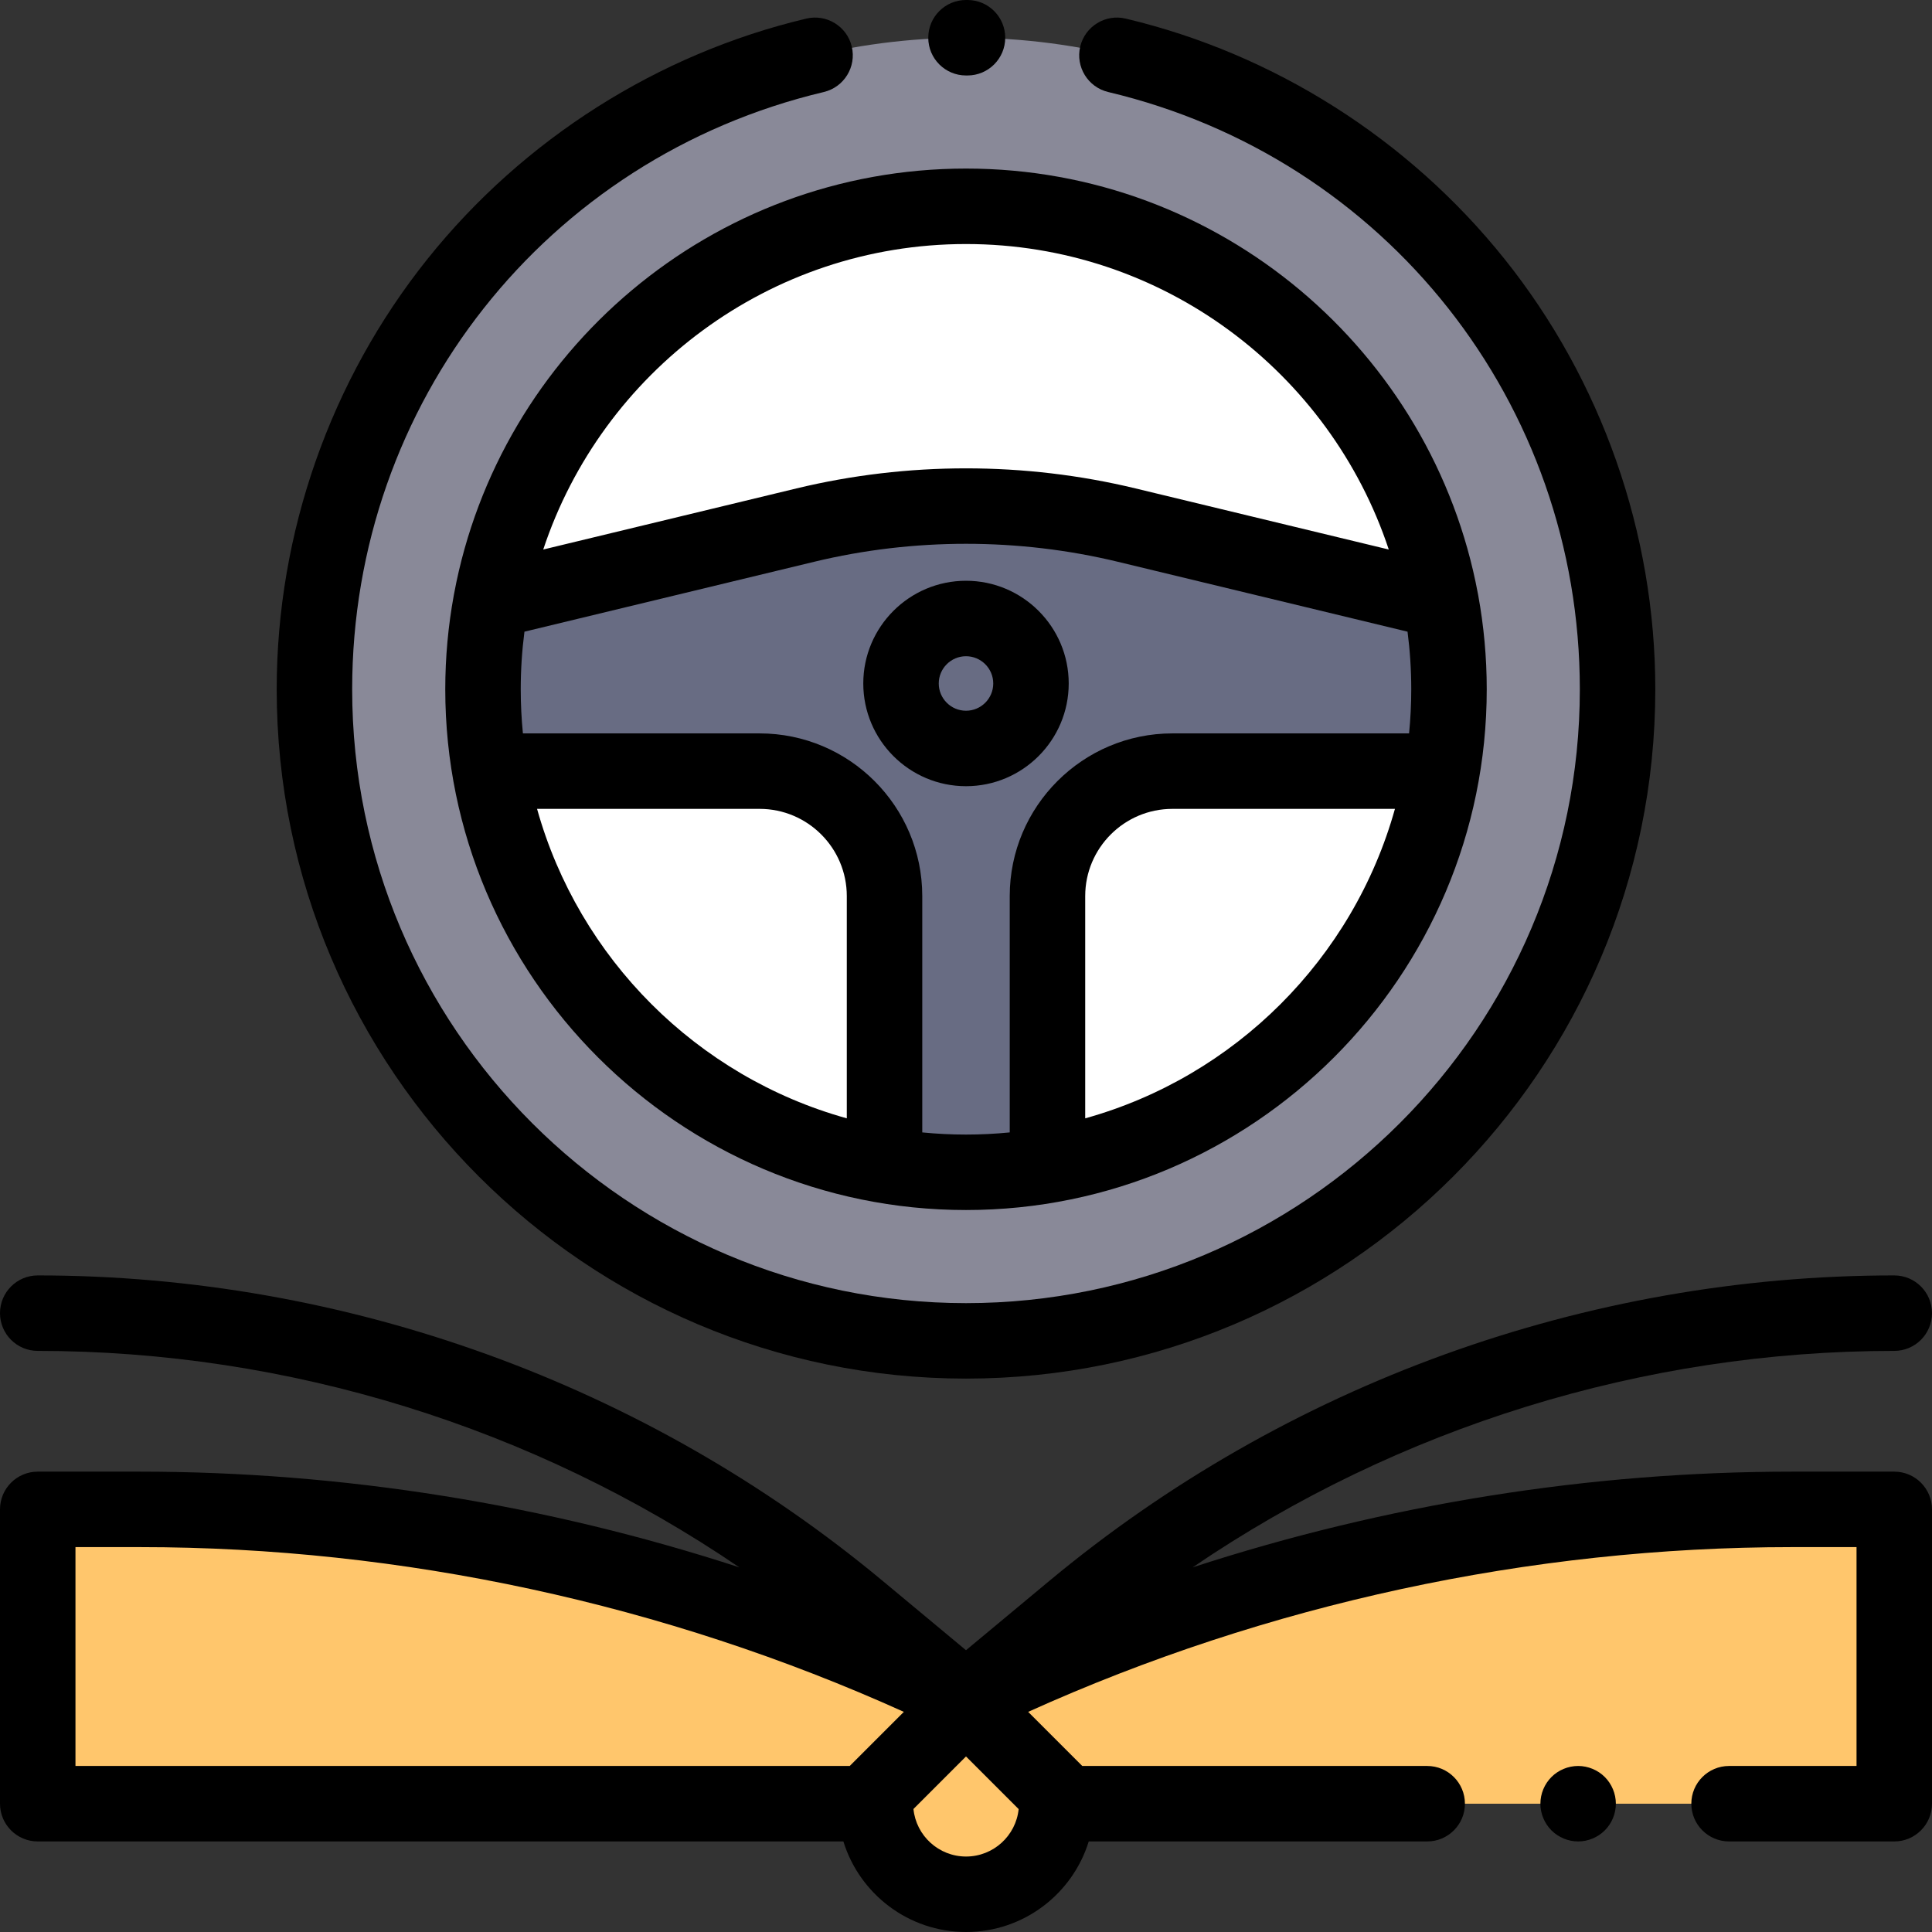 <?xml version="1.0" encoding="iso-8859-1"?>
<!-- Generator: Adobe Illustrator 19.0.0, SVG Export Plug-In . SVG Version: 6.00 Build 0)  -->
<svg xmlns="http://www.w3.org/2000/svg" xmlns:xlink="http://www.w3.org/1999/xlink" version="1.1" id="Layer_1" x="0px" y="0px" viewBox="0 0 512 512" style="enable-background:new 0 0 512 512;" xml:space="preserve" width="512" height="512">
<rect x="0" y="0" width="512" height="512" fill="#333333" stroke="none"/>
<g id="XMLID_1118_">
	<path id="XMLID_1942_" style="fill:#FFC66C;" d="M497.667,400c-56.104,0-111.866,8.72-165.291,25.848L256,450.333l-76.375-24.485   C126.2,408.72,70.437,400,14.333,400L10,394.889V478h222.001c0,13.255,10.751,24,24.013,24s24.012-10.745,24.012-24H502v-79.351   L497.667,400z"/>
	<circle id="XMLID_2024_" style="fill:#898998;" cx="256" cy="182.672" r="172.672"/>
	<circle id="XMLID_2023_" style="fill:#FFFFFF;" cx="256" cy="182.672" r="128"/>
	<path id="XMLID_2270_" style="fill:#686C83;" d="M381.857,159.25l-83.279-20.093c-13.943-3.364-28.235-5.064-42.578-5.064h0   c-14.343,0-28.636,1.7-42.579,5.064l-83.277,20.093l3.639,45.11h67.519c18.285,0,33.108,14.823,33.108,33.108v69.873h43.181   v-69.873c0-18.285,14.823-33.108,33.108-33.108h67.519L381.857,159.25z"/>
	<g id="XMLID_668_">
		<path id="XMLID_824_" d="M502,390h-27.094c-53.746,0-107.641,8.678-158.842,25.368C370.646,378.203,435.575,358,502,358    c5.522,0,10-4.478,10-10s-4.478-10-10-10c-81.649,0-161.184,28.759-223.949,80.979L256,437.325l-22.051-18.345    C171.184,366.759,91.649,338,10,338c-5.522,0-10,4.478-10,10s4.478,10,10,10c66.425,0,131.354,20.203,185.936,57.368    C144.735,398.678,90.839,390,37.094,390H10c-5.522,0-10,4.478-10,10v78c0,5.522,4.478,10,10,10h213.503    c4.281,13.883,17.236,24,32.511,24s28.23-10.117,32.512-24h89.695c5.522,0,10-4.478,10-10s-4.478-10-10-10H286.81l-14.338-14.338    C335.778,425.066,405.474,410,474.906,410H492v58h-33.78c-5.522,0-10,4.478-10,10s4.478,10,10,10H502c5.522,0,10-4.478,10-10v-78    C512,394.478,507.522,390,502,390z M20,410h17.094c69.433,0,139.128,15.066,202.435,43.662L225.19,468H20V410z M256.014,492    c-7.253,0-13.234-5.534-13.94-12.597L256,465.476l13.954,13.954C269.235,486.48,263.257,492,256.014,492z"/>
		<path id="XMLID_836_" d="M418.22,468c-2.63,0-5.21,1.069-7.07,2.93c-1.859,1.86-2.93,4.44-2.93,7.07s1.07,5.21,2.93,7.069    c1.86,1.86,4.44,2.931,7.07,2.931s5.21-1.07,7.07-2.931c1.859-1.859,2.93-4.439,2.93-7.069s-1.07-5.21-2.93-7.07    C423.43,469.069,420.85,468,418.22,468z"/>
		<path id="XMLID_837_" d="M256,20h0.394c5.522,0,10-4.478,10-10s-4.478-10-10-10H256c-5.522,0-10,4.478-10,10S250.478,20,256,20z"/>
		<path id="XMLID_838_" d="M256,365.343c100.726,0,182.672-81.946,182.672-182.671c0-41.354-14.206-81.871-40.001-114.089    c-25.399-31.723-61.042-54.33-100.363-63.657c-5.367-1.271-10.763,2.049-12.038,7.423c-1.274,5.373,2.049,10.763,7.423,12.038    c73.586,17.454,124.979,82.543,124.979,158.285c0,89.697-72.975,162.671-162.672,162.671S93.328,272.369,93.328,182.672    c0-75.742,51.394-140.831,124.979-158.285c5.374-1.275,8.697-6.665,7.423-12.038c-1.274-5.375-6.668-8.692-12.038-7.423    c-39.321,9.327-74.964,31.935-100.363,63.657c-25.795,32.218-40.001,72.735-40.001,114.089    C73.328,283.396,155.274,365.343,256,365.343z"/>
		<path id="XMLID_1025_" d="M120.359,157.233c-0.035,0.17-0.072,0.34-0.098,0.512c-1.482,8.087-2.261,16.417-2.261,24.926    c0,76.094,61.906,138,138,138s138-61.906,138-138c0-8.5-0.778-16.821-2.256-24.9c-0.032-0.21-0.075-0.417-0.12-0.623    C379.618,93.207,323.375,44.672,256,44.672C188.596,44.672,132.332,93.25,120.359,157.233z M142.327,214.359h58.975    c12.741,0,23.107,10.366,23.107,23.108v58.903C184.726,285.332,153.399,254.029,142.327,214.359z M244.409,300.102v-62.635    c0-23.771-19.338-43.108-43.107-43.108h-62.724c-0.38-3.846-0.578-7.744-0.578-11.688c0-5.173,0.337-10.269,0.986-15.269    l76.781-18.525c26.318-6.35,54.146-6.35,80.465,0l76.781,18.525c0.648,5,0.986,10.095,0.986,15.269    c0,3.944-0.198,7.842-0.578,11.688h-62.724c-23.77,0-43.107,19.338-43.107,43.108v62.635c-3.814,0.374-7.68,0.57-11.591,0.57    S248.224,300.476,244.409,300.102z M287.591,296.371v-58.903c0-12.742,10.366-23.108,23.107-23.108h58.975    C358.601,254.029,327.274,285.332,287.591,296.371z M368.038,145.629l-67.114-16.193c-29.389-7.092-60.459-7.092-89.848,0    l-67.114,16.193C159.532,98.655,203.869,64.672,256,64.672S352.467,98.655,368.038,145.629z"/>
		<path id="XMLID_1066_" d="M283.221,181.129c0-15.01-12.211-27.221-27.221-27.221s-27.221,12.211-27.221,27.221    S240.99,208.351,256,208.351S283.221,196.139,283.221,181.129z M248.779,181.129c0-3.981,3.239-7.221,7.221-7.221    s7.221,3.239,7.221,7.221c0,3.982-3.239,7.222-7.221,7.222S248.779,185.111,248.779,181.129z"/>
	</g>
</g>















</svg>
